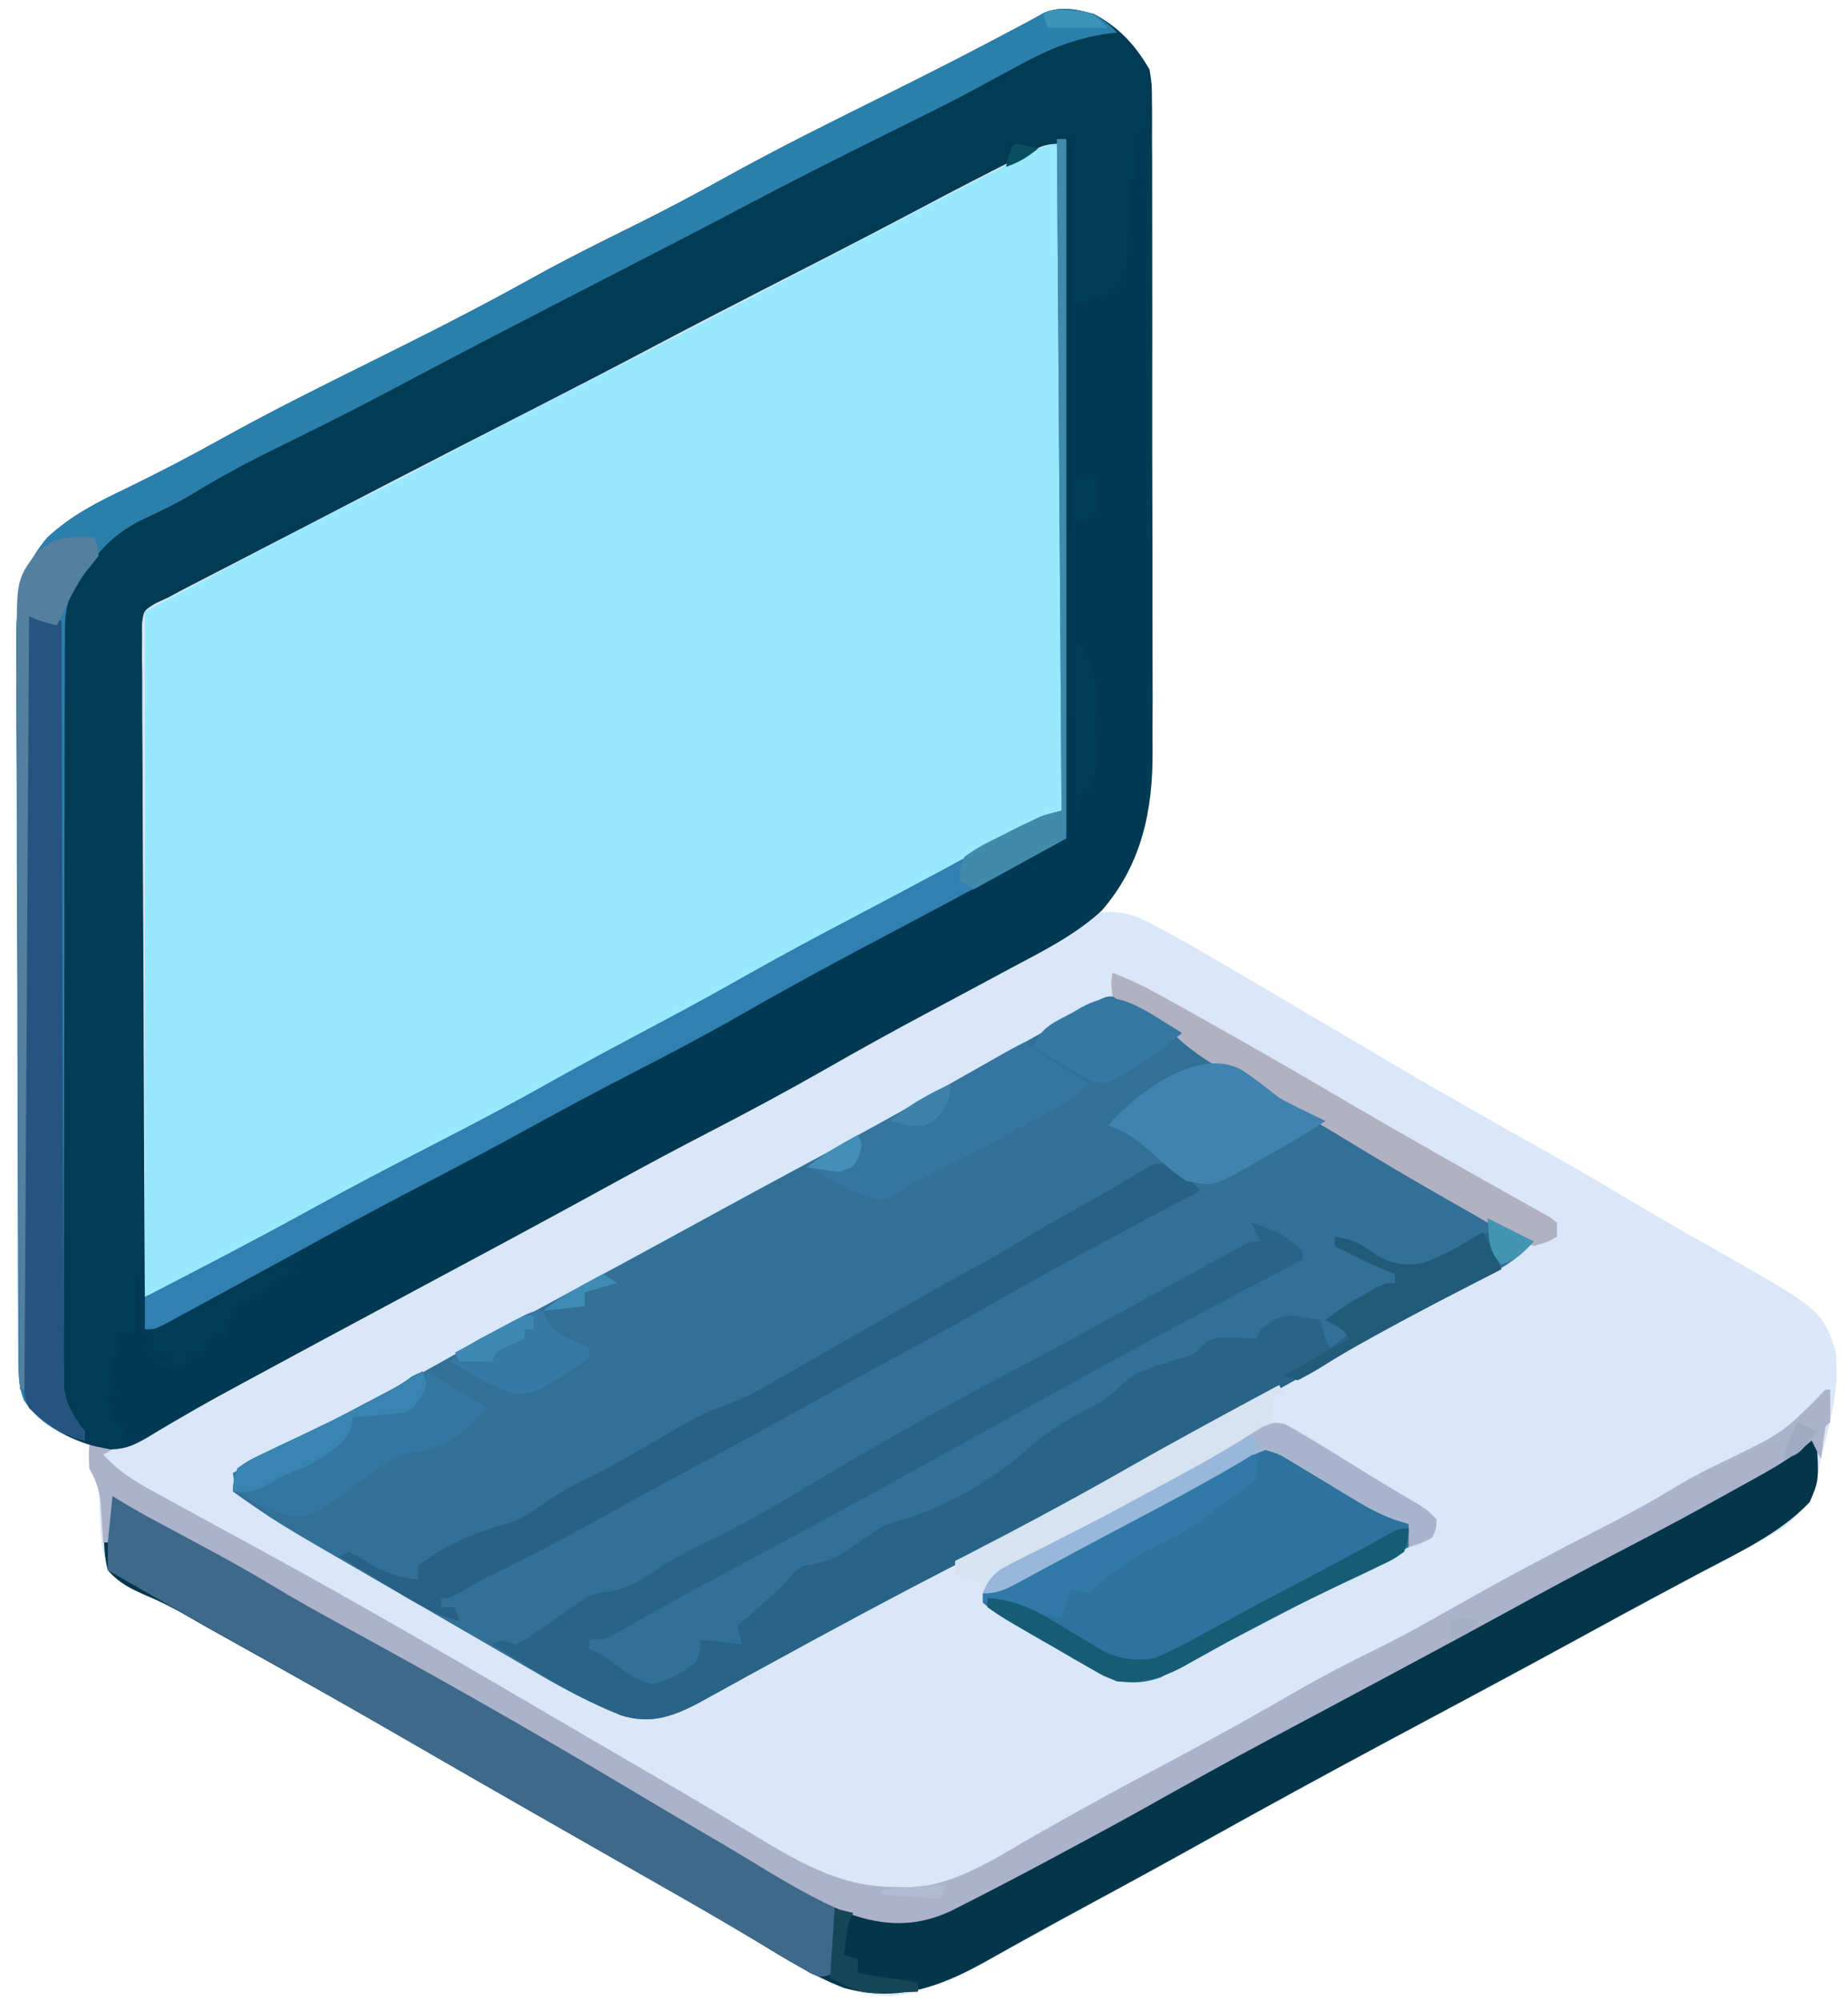 <svg width="85" height="92" viewBox="0 0 85 92" fill="none" xmlns="http://www.w3.org/2000/svg">
<path d="M50.319 0.643C51.48 1.27 52.212 2.058 52.874 3.199C52.982 3.884 52.982 3.884 52.984 4.636C52.985 4.775 52.987 4.914 52.989 5.057C52.992 5.521 52.99 5.984 52.988 6.448C52.989 6.781 52.991 7.114 52.993 7.448C52.998 8.352 52.998 9.257 52.996 10.161C52.995 10.918 52.996 11.674 52.998 12.431C53.002 14.218 53.001 16.005 52.997 17.792C52.993 19.63 52.997 21.469 53.004 23.307C53.01 24.889 53.011 26.471 53.009 28.053C53.008 28.996 53.009 29.939 53.013 30.882C53.017 31.771 53.016 32.659 53.011 33.548C53.01 33.872 53.01 34.196 53.013 34.52C53.035 37.373 52.45 39.776 50.532 41.958C50.718 41.947 50.904 41.935 51.096 41.924C51.887 41.962 52.315 42.139 53.012 42.507C53.234 42.624 53.457 42.741 53.686 42.862C54.752 43.449 55.806 44.053 56.854 44.673C57.077 44.804 57.3 44.935 57.53 45.07C58.179 45.452 58.828 45.834 59.476 46.217C59.795 46.405 60.113 46.592 60.432 46.779C60.858 47.03 61.284 47.281 61.71 47.531C65.907 50.01 65.907 50.01 70.151 52.406C71.766 53.294 73.352 54.225 74.935 55.168C76.129 55.878 77.33 56.572 78.539 57.255C83.752 60.2 83.752 60.2 84.393 61.976C84.698 63.689 84.15 65.43 83.754 67.087C83.721 67.26 83.688 67.433 83.654 67.611C83.42 68.784 82.874 69.634 81.906 70.323C81.486 70.572 81.059 70.802 80.626 71.027C80.378 71.16 80.378 71.16 80.126 71.296C79.76 71.492 79.394 71.688 79.027 71.882C78.397 72.216 77.769 72.554 77.141 72.894C75.966 73.529 74.789 74.162 73.612 74.793C72.449 75.418 71.287 76.044 70.124 76.671C68.735 77.419 67.346 78.167 65.957 78.914C60.393 81.898 60.393 81.898 54.858 84.936C54.711 85.018 54.564 85.1 54.412 85.184C54.09 85.364 53.768 85.543 53.446 85.722C41.801 92.209 41.801 92.209 38.822 91.406C37.358 90.832 36.036 90.02 34.702 89.199C33.451 88.433 32.174 87.712 30.899 86.986C30.641 86.838 30.382 86.691 30.123 86.543C29.595 86.242 29.066 85.941 28.537 85.64C27.394 84.989 26.251 84.337 25.109 83.684C24.86 83.543 24.612 83.401 24.364 83.259C22.564 82.231 20.768 81.196 18.974 80.158C16.497 78.725 14.004 77.324 11.505 75.931C10.976 75.636 10.448 75.341 9.92 75.046C9.772 74.963 9.623 74.879 9.469 74.794C9.192 74.637 8.915 74.479 8.64 74.319C8.021 73.961 7.417 73.649 6.754 73.376C6.006 73.044 5.515 72.801 4.958 72.198C4.59 71.088 4.594 69.926 4.566 68.768C4.525 68.275 4.358 67.936 4.106 67.513C4.08 66.821 4.08 66.821 4.106 66.235C3.957 66.218 3.808 66.2 3.654 66.182C2.629 65.915 1.964 65.421 1.306 64.597C0.846 63.776 0.804 63.283 0.801 62.347C0.799 62.196 0.798 62.045 0.796 61.889C0.792 61.386 0.793 60.883 0.795 60.38C0.793 60.018 0.791 59.656 0.788 59.295C0.783 58.313 0.782 57.332 0.783 56.351C0.784 55.531 0.782 54.71 0.78 53.89C0.775 51.954 0.775 50.018 0.777 48.082C0.78 46.087 0.775 44.093 0.766 42.099C0.758 40.384 0.756 38.67 0.757 36.955C0.758 35.932 0.757 34.909 0.751 33.886C0.745 32.923 0.746 31.961 0.752 30.998C0.753 30.646 0.752 30.294 0.748 29.942C0.729 27.937 0.811 26.3 2.19 24.708C3.267 23.703 4.515 23.072 5.837 22.445C7.325 21.721 8.784 20.962 10.229 20.156C12.483 18.905 14.788 17.761 17.097 16.616C19.573 15.387 22.034 14.148 24.449 12.802C26.025 11.927 27.634 11.128 29.25 10.33C30.631 9.645 31.988 8.926 33.335 8.177C35.757 6.833 38.237 5.608 40.717 4.376C42.776 3.353 44.823 2.313 46.852 1.229C47.082 1.106 47.313 0.983 47.55 0.856C47.705 0.769 47.86 0.681 48.02 0.59C48.786 0.27 49.538 0.424 50.319 0.643Z" fill="#DAE7F8"/>
<path d="M48.828 6.606C48.828 16.726 48.828 26.846 48.828 37.273C46.202 38.705 46.202 38.705 45.164 39.238C44.936 39.355 44.708 39.472 44.474 39.593C44.237 39.715 44.001 39.836 43.757 39.961C41.366 41.195 38.998 42.468 36.639 43.765C35.594 44.338 34.544 44.905 33.495 45.472C31.869 46.351 30.246 47.234 28.624 48.12C24.969 50.115 21.307 52.094 17.611 54.011C16.206 54.741 14.812 55.492 13.424 56.253C11.902 57.087 10.378 57.915 8.845 58.728C8.674 58.82 8.502 58.912 8.326 59.006C7.138 59.634 7.138 59.634 6.662 59.634C6.662 49.233 6.662 38.832 6.662 28.115C14.488 23.972 14.488 23.972 17.225 22.62C18.172 22.151 19.106 21.659 20.04 21.164C21.99 20.133 23.952 19.124 25.917 18.121C26.87 17.635 27.822 17.147 28.775 16.66C28.962 16.564 29.15 16.468 29.343 16.369C32.803 14.597 36.25 12.8 39.696 11C41.447 10.086 43.2 9.177 44.955 8.27C45.093 8.199 45.231 8.128 45.373 8.054C48.172 6.606 48.172 6.606 48.828 6.606Z" fill="#98E9FE"/>
<path d="M50.319 0.643C51.48 1.27 52.212 2.058 52.874 3.199C52.982 3.884 52.982 3.884 52.984 4.636C52.986 4.775 52.987 4.914 52.989 5.057C52.992 5.521 52.99 5.984 52.988 6.447C52.99 6.781 52.991 7.114 52.994 7.448C52.998 8.352 52.998 9.256 52.996 10.161C52.995 10.918 52.996 11.674 52.998 12.431C53.002 14.218 53.001 16.005 52.997 17.792C52.994 19.63 52.997 21.469 53.004 23.307C53.01 24.889 53.011 26.471 53.009 28.053C53.008 28.996 53.009 29.939 53.013 30.882C53.017 31.771 53.016 32.659 53.011 33.548C53.01 33.872 53.01 34.196 53.013 34.52C53.034 37.26 52.514 39.758 50.665 41.878C49.428 42.997 47.949 43.733 46.486 44.513C46.023 44.762 45.559 45.011 45.096 45.26C44.334 45.669 43.571 46.078 42.806 46.484C41.192 47.342 39.594 48.224 38.007 49.132C36.208 50.159 34.387 51.135 32.547 52.085C31.163 52.801 29.79 53.534 28.424 54.283C26.737 55.208 25.047 56.127 23.353 57.038C23.123 57.162 22.892 57.286 22.655 57.413C21.062 58.27 19.468 59.124 17.874 59.977C15.865 61.053 13.857 62.13 11.853 63.214C11.54 63.382 11.54 63.382 11.222 63.554C10.243 64.082 9.272 64.62 8.313 65.185C8.139 65.286 7.965 65.387 7.786 65.492C7.465 65.679 7.147 65.869 6.831 66.064C6.083 66.499 5.703 66.664 4.815 66.64C3.334 66.24 1.961 65.664 1.125 64.319C0.813 63.696 0.882 63.145 0.878 62.449C0.877 62.299 0.876 62.149 0.875 61.994C0.871 61.488 0.869 60.983 0.868 60.477C0.866 60.115 0.863 59.753 0.861 59.392C0.855 58.201 0.85 57.011 0.846 55.82C0.846 55.618 0.845 55.415 0.844 55.206C0.838 53.296 0.832 51.385 0.828 49.474C0.824 47.031 0.815 44.587 0.8 42.144C0.79 40.426 0.785 38.708 0.783 36.99C0.782 35.964 0.779 34.938 0.77 33.912C0.763 32.946 0.761 31.98 0.764 31.013C0.764 30.66 0.761 30.306 0.757 29.953C0.732 27.944 0.806 26.303 2.19 24.708C3.267 23.703 4.515 23.072 5.837 22.445C7.325 21.721 8.784 20.962 10.229 20.156C12.483 18.905 14.788 17.761 17.097 16.616C19.573 15.387 22.034 14.148 24.449 12.802C26.025 11.927 27.635 11.128 29.25 10.33C30.632 9.645 31.988 8.926 33.335 8.177C35.757 6.833 38.237 5.608 40.717 4.376C42.776 3.353 44.824 2.313 46.852 1.229C47.082 1.106 47.313 0.983 47.55 0.856C47.705 0.768 47.86 0.681 48.02 0.59C48.786 0.27 49.538 0.424 50.319 0.643ZM47.337 6.997C47.084 7.125 47.084 7.125 46.825 7.255C46.552 7.395 46.552 7.395 46.273 7.538C46.08 7.635 45.888 7.733 45.689 7.833C44.34 8.52 42.998 9.222 41.661 9.932C39.438 11.108 37.196 12.248 34.956 13.394C33.295 14.245 31.637 15.102 29.986 15.974C28.15 16.943 26.305 17.895 24.456 18.84C23.553 19.301 22.65 19.764 21.747 20.227C21.568 20.319 21.388 20.411 21.203 20.505C18.871 21.701 16.543 22.905 14.217 24.112C13.566 24.449 12.915 24.785 12.265 25.121C11.731 25.396 11.198 25.672 10.665 25.948C10.293 26.14 9.922 26.331 9.55 26.523C9.214 26.697 9.214 26.697 8.871 26.874C8.675 26.975 8.479 27.077 8.277 27.181C8.096 27.278 7.914 27.376 7.727 27.477C7.45 27.604 7.45 27.604 7.168 27.735C6.608 28.071 6.608 28.071 6.531 28.686C6.532 28.918 6.533 29.15 6.534 29.389C6.532 29.655 6.531 29.921 6.529 30.195C6.533 30.491 6.537 30.786 6.541 31.081C6.541 31.392 6.541 31.703 6.541 32.013C6.54 32.857 6.547 33.701 6.554 34.545C6.561 35.426 6.561 36.308 6.562 37.19C6.566 38.859 6.575 40.529 6.585 42.199C6.597 44.1 6.603 46.001 6.608 47.902C6.62 51.812 6.638 55.723 6.662 59.634C7.624 59.324 8.496 58.945 9.383 58.464C9.587 58.355 9.587 58.355 9.796 58.243C10.238 58.007 10.679 57.769 11.121 57.531C11.584 57.282 12.047 57.034 12.511 56.787C12.82 56.621 13.13 56.455 13.439 56.289C14.733 55.597 16.034 54.918 17.337 54.243C19.081 53.337 20.811 52.408 22.535 51.463C24.032 50.642 25.535 49.832 27.04 49.026C28.966 47.992 30.881 46.938 32.79 45.871C34.757 44.772 36.738 43.708 38.74 42.672C41.745 41.116 44.717 39.496 47.639 37.789C48.189 37.486 48.189 37.486 48.828 37.273C48.828 27.153 48.828 17.033 48.828 6.606C48.159 6.606 47.92 6.702 47.337 6.997Z" fill="#013B54"/>
<path d="M51.584 45.858C51.799 45.976 52.014 46.095 52.236 46.217C52.408 46.312 52.58 46.406 52.757 46.504C54.209 47.333 54.209 47.333 54.762 47.906C55.219 48.348 55.637 48.625 56.192 48.931C56.384 49.038 56.576 49.144 56.774 49.254C56.98 49.368 57.187 49.481 57.4 49.598C57.846 49.846 58.291 50.094 58.736 50.342C58.965 50.47 59.194 50.598 59.43 50.729C60.509 51.337 61.577 51.965 62.644 52.593C65.258 54.126 67.901 55.606 70.55 57.078C69.953 57.725 69.385 58.145 68.606 58.553C68.389 58.668 68.172 58.784 67.947 58.903C67.713 59.025 67.478 59.148 67.236 59.274C66.733 59.541 66.231 59.808 65.728 60.075C65.599 60.144 65.47 60.212 65.337 60.283C63.959 61.016 62.596 61.774 61.233 62.535C59.308 63.609 57.377 64.672 55.439 65.723C54.289 66.348 53.15 66.989 52.015 67.64C49.528 69.066 46.997 70.387 44.445 71.692C41.24 73.331 38.074 75.038 34.918 76.769C34.595 76.946 34.595 76.946 34.266 77.126C33.862 77.348 33.459 77.57 33.056 77.793C32.877 77.891 32.698 77.99 32.513 78.091C32.358 78.177 32.202 78.263 32.042 78.352C30.862 78.952 29.87 79.287 28.552 78.861C27.227 78.332 26.006 77.699 24.777 76.977C24.584 76.864 24.39 76.752 24.19 76.636C23.791 76.405 23.393 76.173 22.995 75.941C22.468 75.633 21.94 75.327 21.412 75.023C20.584 74.545 19.757 74.066 18.931 73.585C18.313 73.227 17.695 72.87 17.076 72.513C12.696 69.981 12.696 69.981 10.709 68.578C10.74 68.089 10.74 68.089 10.921 67.513C11.439 67.149 11.439 67.149 12.127 66.824C12.378 66.703 12.629 66.582 12.887 66.457C13.02 66.395 13.153 66.332 13.291 66.268C13.846 66.009 14.396 65.742 14.947 65.474C15.22 65.341 15.494 65.209 15.767 65.077C16.746 64.605 17.701 64.105 18.641 63.56C19.996 62.779 21.365 62.027 22.741 61.284C23.067 61.108 23.067 61.108 23.399 60.928C23.844 60.688 24.289 60.447 24.735 60.207C25.819 59.622 26.902 59.036 27.985 58.449C28.197 58.334 28.409 58.219 28.628 58.101C30.22 57.238 31.811 56.371 33.4 55.502C34.713 54.785 36.029 54.076 37.346 53.369C39.211 52.369 41.071 51.366 42.902 50.306C44.077 49.627 45.263 48.969 46.446 48.307C46.672 48.18 46.899 48.053 47.132 47.923C47.566 47.68 48 47.438 48.435 47.196C48.828 46.976 49.219 46.753 49.608 46.526C49.863 46.379 49.863 46.379 50.123 46.229C50.344 46.099 50.344 46.099 50.569 45.967C50.958 45.791 50.958 45.791 51.584 45.858Z" fill="#337097"/>
<path d="M52.449 6.18C52.519 6.18 52.589 6.18 52.662 6.18C52.682 10.309 52.697 14.437 52.706 18.565C52.71 20.482 52.716 22.399 52.726 24.316C52.735 25.987 52.74 27.659 52.742 29.33C52.743 30.215 52.746 31.099 52.752 31.983C52.758 32.817 52.759 33.651 52.758 34.485C52.758 34.789 52.76 35.094 52.763 35.399C52.789 37.937 52.345 39.898 50.673 41.856C49.447 42.998 47.956 43.73 46.486 44.513C46.023 44.762 45.56 45.011 45.097 45.26C44.334 45.669 43.571 46.078 42.807 46.484C41.193 47.342 39.594 48.224 38.008 49.132C36.208 50.159 34.388 51.135 32.547 52.085C31.163 52.801 29.79 53.534 28.424 54.283C26.737 55.208 25.047 56.127 23.353 57.038C23.123 57.162 22.893 57.286 22.655 57.413C20.687 58.472 18.717 59.526 16.747 60.581C15.091 61.467 13.438 62.359 11.787 63.254C11.576 63.368 11.365 63.482 11.149 63.599C10.273 64.073 9.397 64.549 8.528 65.035C8.399 65.107 8.269 65.178 8.136 65.253C7.814 65.432 7.492 65.612 7.171 65.794C6.662 66.022 6.662 66.022 5.81 66.022C5.81 65.812 5.81 65.601 5.81 65.383C5.67 65.383 5.529 65.383 5.384 65.383C5.244 65.032 5.103 64.681 4.958 64.319C5.099 64.248 5.24 64.178 5.384 64.106C5.341 63.912 5.297 63.719 5.251 63.52C5.166 62.779 5.253 62.6 5.597 61.976C5.492 61.66 5.492 61.66 5.384 61.337C5.666 61.337 5.947 61.337 6.236 61.337C6.236 60.494 6.236 59.651 6.236 58.782C6.307 58.782 6.377 58.782 6.449 58.782C6.449 59.625 6.449 60.468 6.449 61.337C6.59 61.407 6.73 61.478 6.875 61.55C6.805 61.761 6.735 61.972 6.662 62.189C7.084 62.189 7.506 62.189 7.94 62.189C7.87 62.33 7.799 62.47 7.727 62.615C7.446 62.615 7.165 62.615 6.875 62.615C7.367 62.756 7.859 62.896 8.366 63.041C8.577 62.619 8.577 62.619 8.792 62.189C9.003 62.189 9.213 62.189 9.431 62.189C9.642 61.767 9.642 61.767 9.857 61.337C10.067 61.407 10.278 61.478 10.495 61.55C10.5 61.357 10.504 61.164 10.509 60.965C10.708 60.273 10.708 60.273 11.414 59.806C11.675 59.678 11.937 59.549 12.199 59.421C12.487 59.213 12.772 59.001 13.051 58.782C13.262 58.641 13.473 58.501 13.69 58.356C13.479 58.145 13.479 58.145 13.264 57.93C13.405 57.93 13.545 57.93 13.69 57.93C13.73 57.806 13.771 57.682 13.813 57.554C14.245 56.874 14.857 56.621 15.56 56.278C15.705 56.205 15.85 56.131 15.999 56.055C16.31 55.899 16.621 55.743 16.932 55.588C17.744 55.185 18.552 54.774 19.36 54.364C19.518 54.285 19.676 54.205 19.839 54.123C20.963 53.554 22.072 52.963 23.167 52.34C24.617 51.517 26.09 50.746 27.572 49.984C29.279 49.104 30.964 48.197 32.63 47.242C34.972 45.9 37.354 44.639 39.742 43.382C40.05 43.22 40.357 43.057 40.665 42.895C40.816 42.816 40.967 42.737 41.122 42.655C42.752 41.795 44.372 40.917 45.989 40.035C46.178 39.932 46.367 39.829 46.562 39.723C46.724 39.634 46.885 39.546 47.051 39.455C47.638 39.143 48.234 38.848 48.828 38.55C48.899 27.939 48.969 17.327 49.041 6.393C49.112 6.393 49.182 6.393 49.254 6.393C49.325 16.724 49.395 27.055 49.467 37.699C49.538 37.347 49.608 36.996 49.68 36.634C49.821 36.563 49.961 36.493 50.106 36.421C50.795 34.546 50.737 32.138 50.106 30.245C50.036 30.034 49.966 29.823 49.893 29.606C49.753 29.606 49.612 29.606 49.467 29.606C49.467 27.779 49.467 25.952 49.467 24.069C49.678 23.999 49.889 23.928 50.106 23.856C50.247 23.786 50.387 23.716 50.532 23.643C50.532 23.011 50.532 22.378 50.532 21.727C50.005 21.832 50.005 21.832 49.467 21.939C49.467 19.339 49.467 16.739 49.467 14.06C49.889 13.919 50.311 13.779 50.745 13.634C51.422 13.363 51.422 13.363 51.81 12.782C51.842 12.443 51.863 12.103 51.877 11.762C51.886 11.562 51.895 11.361 51.904 11.155C51.913 10.945 51.921 10.736 51.93 10.519C51.944 10.202 51.943 10.202 51.958 9.879C51.98 9.356 52.002 8.833 52.023 8.31C52.093 8.31 52.163 8.31 52.236 8.31C52.306 7.607 52.376 6.904 52.449 6.18Z" fill="#013953"/>
<path d="M83.541 66.022C83.672 68.064 83.672 68.064 83.235 69.07C81.847 70.526 79.936 71.401 78.177 72.331C77.681 72.596 77.185 72.861 76.689 73.126C76.443 73.257 76.197 73.388 75.944 73.523C74.932 74.064 73.926 74.615 72.92 75.166C71.159 76.129 69.392 77.081 67.622 78.028C67.368 78.164 67.114 78.3 66.859 78.436C66.351 78.709 65.843 78.98 65.334 79.252C65.088 79.384 64.841 79.516 64.588 79.652C64.353 79.778 64.117 79.903 63.875 80.033C61.045 81.548 58.229 83.084 55.426 84.647C53.632 85.647 51.83 86.631 50.021 87.605C49.005 88.153 47.992 88.704 46.984 89.267C46.792 89.374 46.6 89.481 46.403 89.591C46.046 89.79 45.69 89.99 45.334 90.191C43.212 91.374 41.277 92.072 38.824 91.405C37.359 90.835 36.037 90.021 34.702 89.198C33.451 88.433 32.175 87.711 30.9 86.986C30.641 86.838 30.383 86.691 30.124 86.543C29.595 86.242 29.066 85.941 28.537 85.64C27.394 84.989 26.252 84.337 25.109 83.684C24.861 83.543 24.613 83.401 24.364 83.259C22.564 82.231 20.768 81.196 18.974 80.158C16.497 78.725 14.004 77.324 11.505 75.931C10.977 75.636 10.448 75.341 9.921 75.046C9.772 74.963 9.623 74.879 9.47 74.794C9.192 74.638 8.916 74.48 8.642 74.32C8.017 73.958 7.407 73.645 6.74 73.369C5.995 73.037 5.501 72.809 4.959 72.198C4.657 71.012 4.813 69.778 4.959 68.578C6.291 69.233 7.597 69.928 8.898 70.641C9.209 70.811 9.209 70.811 9.526 70.984C11.277 71.943 13.018 72.918 14.755 73.902C15.325 74.225 15.895 74.547 16.466 74.87C16.88 75.104 17.294 75.339 17.709 75.573C18.804 76.193 19.901 76.809 21 77.421C23.596 78.865 26.162 80.345 28.702 81.885C30.236 82.811 31.781 83.721 33.327 84.627C33.729 84.863 34.131 85.099 34.532 85.336C35.131 85.689 35.73 86.038 36.331 86.387C36.599 86.546 36.599 86.546 36.873 86.707C38.757 87.795 40.602 88.586 42.783 88.028C45.123 87.219 47.267 85.908 49.424 84.713C50.526 84.106 51.634 83.51 52.742 82.913C54.185 82.133 55.623 81.345 57.054 80.544C58.892 79.515 60.752 78.527 62.612 77.538C64.544 76.511 66.471 75.475 68.389 74.424C69.442 73.847 70.496 73.275 71.554 72.708C71.799 72.577 72.043 72.445 72.296 72.31C72.766 72.058 73.236 71.807 73.707 71.556C74.82 70.959 75.92 70.348 77.008 69.708C77.907 69.179 78.807 68.694 79.748 68.245C80.629 67.812 82.644 66.022 83.541 66.022Z" fill="#03364B"/>
<path d="M57.56 56.226C58.515 56.493 59.177 56.821 59.903 57.504C59.903 57.645 59.903 57.785 59.903 57.93C59.779 57.994 59.655 58.058 59.527 58.124C56.436 59.724 53.368 61.361 50.319 63.041C50.086 63.169 49.853 63.298 49.612 63.43C47.398 64.65 45.184 65.871 42.973 67.097C40.034 68.725 37.087 70.337 34.122 71.916C32.978 72.525 31.838 73.139 30.707 73.771C30.41 73.936 30.41 73.936 30.107 74.105C29.741 74.31 29.376 74.515 29.012 74.722C28.853 74.811 28.694 74.901 28.53 74.993C28.324 75.109 28.324 75.109 28.114 75.228C27.745 75.393 27.745 75.393 27.107 75.393C27.107 75.533 27.107 75.674 27.107 75.819C27.216 75.867 27.326 75.915 27.439 75.965C27.903 76.215 28.275 76.483 28.691 76.804C29.152 77.134 29.421 77.303 29.981 77.429C30.798 77.246 31.317 76.947 32.005 76.457C32.227 75.899 32.227 75.899 32.218 75.393C32.85 75.463 33.483 75.533 34.134 75.606C34.064 75.325 33.994 75.043 33.921 74.754C34.037 74.653 34.152 74.553 34.272 74.45C34.5 74.251 34.5 74.251 34.733 74.049C34.884 73.918 35.035 73.787 35.19 73.652C35.676 73.218 36.134 72.785 36.543 72.278C36.903 71.985 36.903 71.985 37.462 71.919C38.51 71.705 39.239 71.111 40.097 70.495C40.684 70.103 40.935 70.007 41.588 69.856C43.96 69.078 45.753 67.965 47.61 66.324C48.376 65.695 49.23 65.181 50.117 64.741C50.687 64.454 51.134 64.146 51.57 63.68C52.178 63.108 52.77 62.925 53.559 62.683C53.729 62.63 53.898 62.577 54.073 62.522C54.233 62.474 54.394 62.426 54.56 62.376C55.02 62.219 55.02 62.219 55.313 61.851C55.785 61.421 56.123 61.486 56.748 61.51C57.036 61.519 57.036 61.519 57.33 61.528C57.549 61.539 57.549 61.539 57.773 61.55C57.843 61.41 57.913 61.269 57.986 61.124C58.484 60.717 58.845 60.483 59.5 60.492C59.92 60.546 60.338 60.621 60.754 60.698C60.8 60.896 60.8 60.896 60.848 61.098C60.953 61.557 60.953 61.557 61.18 61.976C61.602 61.66 61.602 61.66 62.032 61.337C61.681 61.127 61.329 60.916 60.967 60.698C61.556 60.24 62.152 59.85 62.804 59.487C62.969 59.394 63.135 59.301 63.305 59.205C63.736 58.995 63.736 58.995 64.162 58.995C64.162 58.854 64.162 58.714 64.162 58.569C64.021 58.516 63.881 58.463 63.736 58.409C62.934 58.075 62.166 57.686 61.393 57.291C61.393 57.151 61.393 57.01 61.393 56.865C62.223 56.98 62.657 57.207 63.31 57.717C64.025 58.103 64.593 58.219 65.401 58.077C66.464 57.74 67.442 57.178 68.421 56.652C68.65 57.217 68.867 57.777 69.06 58.356C68.911 58.432 68.763 58.508 68.61 58.586C65.773 60.037 62.958 61.511 60.191 63.093C58.633 63.983 57.061 64.847 55.482 65.701C54.317 66.334 53.163 66.981 52.013 67.641C49.527 69.067 46.996 70.388 44.445 71.692C41.24 73.331 38.074 75.038 34.918 76.769C34.703 76.887 34.488 77.005 34.266 77.126C33.862 77.348 33.459 77.57 33.056 77.793C32.787 77.941 32.787 77.941 32.513 78.091C32.357 78.177 32.202 78.263 32.042 78.352C30.863 78.951 29.875 79.283 28.558 78.866C27.16 78.315 25.906 77.62 24.631 76.83C24.437 76.712 24.244 76.594 24.044 76.472C23.573 76.185 23.103 75.896 22.634 75.606C23.06 75.393 23.06 75.393 23.699 75.606C24.085 75.442 24.085 75.442 24.471 75.167C24.621 75.068 24.77 74.97 24.924 74.87C25.248 74.647 25.569 74.421 25.888 74.192C27.178 73.281 27.178 73.281 28.038 73.17C29.046 73.013 29.641 72.546 30.48 71.984C31.179 71.543 31.898 71.182 32.643 70.827C34.286 70.036 35.846 69.114 37.408 68.179C40.346 66.421 43.316 64.746 46.346 63.153C47.574 62.506 48.795 61.844 50.013 61.178C50.303 61.019 50.303 61.019 50.598 60.858C51.449 60.393 52.3 59.928 53.15 59.462C53.856 59.075 54.563 58.689 55.271 58.303C55.492 58.181 55.715 58.058 55.943 57.933C56.251 57.765 56.251 57.765 56.565 57.594C56.747 57.494 56.929 57.394 57.117 57.292C57.56 57.078 57.56 57.078 57.986 57.078C57.775 56.656 57.775 56.656 57.56 56.226Z" fill="#296488"/>
<path d="M50.319 0.643C50.971 1.083 50.971 1.083 51.384 1.495C51.242 1.512 51.101 1.529 50.955 1.546C49.331 1.784 48.084 2.326 46.658 3.119C46.226 3.352 45.794 3.585 45.361 3.818C45.152 3.931 44.944 4.045 44.729 4.161C43.96 4.575 43.182 4.969 42.399 5.355C42.266 5.421 42.133 5.487 41.996 5.555C41.576 5.764 41.156 5.972 40.736 6.18C38.525 7.276 36.323 8.382 34.144 9.537C32.435 10.442 30.715 11.326 28.996 12.21C26.847 13.315 24.698 14.422 22.554 15.537C22.23 15.706 22.23 15.706 21.898 15.878C20.946 16.374 19.994 16.872 19.046 17.375C18.72 17.548 18.394 17.721 18.069 17.893C17.912 17.977 17.755 18.06 17.593 18.145C15.893 19.041 14.17 19.892 12.445 20.738C11.205 21.351 10.01 22.001 8.831 22.725C8.048 23.195 7.223 23.574 6.398 23.964C5.386 24.511 4.685 25.123 4.066 26.092C3.962 26.253 3.858 26.413 3.751 26.578C3.658 26.734 3.564 26.89 3.467 27.051C3.393 27.17 3.318 27.29 3.24 27.413C2.967 28.086 2.987 28.661 2.985 29.387C2.984 29.536 2.983 29.686 2.982 29.84C2.979 30.34 2.979 30.841 2.98 31.341C2.978 31.7 2.977 32.059 2.975 32.418C2.972 33.393 2.971 34.368 2.97 35.343C2.97 36.157 2.968 36.971 2.967 37.785C2.963 39.706 2.962 41.626 2.963 43.546C2.963 45.527 2.958 47.508 2.952 49.489C2.946 51.19 2.944 52.891 2.944 54.592C2.944 55.607 2.943 56.623 2.938 57.639C2.934 58.595 2.934 59.55 2.937 60.505C2.938 60.856 2.937 61.206 2.934 61.557C2.931 62.036 2.933 62.514 2.936 62.993C2.936 63.261 2.936 63.529 2.936 63.805C3.061 64.662 3.385 65.119 3.893 65.809C3.893 65.95 3.893 66.091 3.893 66.235C2.707 65.924 1.79 65.42 1.092 64.377C0.842 63.705 0.855 63.115 0.852 62.398C0.851 62.248 0.85 62.097 0.848 61.942C0.845 61.437 0.844 60.933 0.843 60.428C0.841 60.066 0.839 59.705 0.837 59.343C0.831 58.36 0.829 57.377 0.827 56.394C0.825 55.779 0.824 55.165 0.822 54.55C0.816 52.626 0.812 50.702 0.81 48.778C0.808 46.559 0.801 44.34 0.788 42.122C0.779 40.405 0.775 38.689 0.774 36.972C0.774 35.948 0.771 34.923 0.764 33.899C0.757 32.935 0.756 31.97 0.76 31.006C0.76 30.653 0.758 30.3 0.754 29.947C0.731 27.94 0.808 26.302 2.19 24.708C3.267 23.703 4.515 23.072 5.837 22.445C7.325 21.721 8.784 20.962 10.229 20.156C12.483 18.905 14.788 17.761 17.097 16.616C19.573 15.387 22.034 14.148 24.449 12.802C26.025 11.927 27.634 11.128 29.25 10.33C30.632 9.645 31.988 8.926 33.335 8.177C35.757 6.833 38.236 5.608 40.717 4.376C42.776 3.353 44.823 2.313 46.852 1.229C47.082 1.106 47.313 0.983 47.55 0.856C47.704 0.768 47.858 0.68 48.017 0.588C48.769 0.28 49.55 0.448 50.319 0.643Z" fill="#2B7FAB"/>
<path d="M4.958 68.578C6.291 69.233 7.596 69.928 8.898 70.641C9.209 70.811 9.209 70.811 9.526 70.984C11.277 71.943 13.018 72.918 14.755 73.902C15.325 74.225 15.895 74.547 16.466 74.87C16.88 75.104 17.294 75.339 17.709 75.573C18.804 76.193 19.901 76.809 21 77.421C23.596 78.865 26.162 80.345 28.701 81.885C31.903 83.817 35.141 85.686 38.393 87.531C38.393 88.586 38.393 89.64 38.393 90.726C37.755 90.939 37.755 90.939 37.268 90.724C37.078 90.611 36.887 90.497 36.691 90.381C36.474 90.254 36.257 90.126 36.033 89.995C35.797 89.854 35.562 89.713 35.319 89.568C35.07 89.421 34.822 89.275 34.573 89.129C34.183 88.901 33.794 88.672 33.405 88.442C32.032 87.633 30.648 86.843 29.263 86.054C28.888 85.84 28.513 85.626 28.139 85.412C27.511 85.054 26.883 84.695 26.255 84.337C25.252 83.765 24.249 83.193 23.247 82.62C23.123 82.55 23 82.479 22.873 82.407C21.073 81.379 19.277 80.344 17.483 79.306C15.454 78.132 13.415 76.979 11.368 75.838C9.222 74.64 7.089 73.422 4.958 72.198C4.958 71.004 4.958 69.809 4.958 68.578Z" fill="#3D698B"/>
<path d="M60.471 67.561C60.808 67.759 60.808 67.759 61.153 67.961C61.386 68.099 61.619 68.236 61.859 68.378C62.323 68.652 62.788 68.925 63.252 69.198C63.458 69.319 63.663 69.44 63.874 69.565C64.178 69.741 64.486 69.912 64.8 70.069C64.8 70.42 64.8 70.772 64.8 71.133C62.458 72.372 60.111 73.6 57.76 74.82C57.519 74.945 57.279 75.07 57.031 75.198C56.571 75.437 56.11 75.675 55.648 75.912C55.233 76.126 54.821 76.345 54.411 76.57C54.23 76.668 54.048 76.766 53.86 76.866C53.627 76.995 53.627 76.995 53.389 77.126C52.445 77.462 51.662 77.423 50.739 77.046C50.53 76.925 50.32 76.804 50.104 76.68C49.872 76.548 49.641 76.416 49.402 76.281C49.046 76.072 49.046 76.072 48.682 75.859C48.442 75.722 48.202 75.585 47.954 75.444C45.835 74.227 45.835 74.227 45.208 73.689C45.208 73.549 45.208 73.408 45.208 73.263C45.443 73.157 45.678 73.051 45.921 72.941C47.898 72.034 49.815 71.057 51.703 69.976C51.908 69.859 52.112 69.742 52.323 69.622C52.732 69.389 53.141 69.155 53.55 68.921C54.501 68.379 55.454 67.84 56.415 67.314C56.58 67.219 56.745 67.125 56.916 67.027C57.069 66.944 57.223 66.861 57.382 66.775C57.514 66.701 57.647 66.628 57.784 66.552C58.736 66.315 59.679 67.094 60.471 67.561Z" fill="#2D739E"/>
<path d="M83.967 63.893C84.037 63.893 84.108 63.893 84.18 63.893C84.189 64.39 84.189 64.887 84.18 65.383C84.11 65.454 84.04 65.524 83.967 65.597C83.889 66.092 83.818 66.589 83.754 67.087C83.614 66.806 83.473 66.525 83.328 66.235C83.115 66.417 83.115 66.417 82.898 66.603C82.177 67.153 81.433 67.584 80.64 68.019C80.487 68.103 80.335 68.188 80.178 68.275C79.738 68.519 79.297 68.761 78.856 69.004C78.663 69.111 78.469 69.219 78.27 69.33C76.999 70.032 75.711 70.702 74.424 71.373C72.676 72.285 70.941 73.219 69.212 74.167C67.631 75.032 66.044 75.887 64.455 76.737C64.33 76.804 64.206 76.87 64.078 76.939C62.787 77.629 61.496 78.32 60.204 79.009C56.949 80.738 56.949 80.738 53.727 82.527C52.17 83.413 50.593 84.262 49.015 85.109C48.769 85.242 48.523 85.374 48.269 85.51C46.999 86.19 45.723 86.859 44.438 87.51C44.198 87.632 43.958 87.753 43.71 87.879C42.125 88.611 40.662 88.563 39.032 87.984C37.389 87.305 35.893 86.392 34.378 85.467C33.672 85.037 32.958 84.621 32.244 84.204C31.149 83.561 30.057 82.915 28.967 82.265C25.36 80.117 21.727 78.025 18.05 75.999C17.913 75.923 17.775 75.848 17.633 75.769C16.959 75.398 16.286 75.028 15.611 74.659C14.528 74.065 13.45 73.467 12.394 72.825C11.195 72.097 9.962 71.436 8.726 70.774C8.278 70.534 7.831 70.293 7.384 70.053C7.189 69.948 6.994 69.844 6.793 69.736C6.244 69.434 5.707 69.117 5.172 68.791C5.101 69.494 5.031 70.196 4.959 70.921C4.888 70.921 4.818 70.921 4.746 70.921C4.735 70.746 4.725 70.571 4.714 70.391C4.698 70.162 4.682 69.932 4.666 69.696C4.651 69.469 4.636 69.241 4.621 69.007C4.537 68.399 4.395 68.043 4.107 67.513C4.08 66.927 4.08 66.927 4.107 66.448C4.634 66.554 4.634 66.554 5.172 66.661C4.961 66.767 4.961 66.767 4.746 66.874C5.423 67.629 6.18 68.1 7.062 68.578C7.208 68.659 7.355 68.74 7.506 68.823C8.005 69.098 8.505 69.371 9.005 69.643C9.387 69.851 9.769 70.06 10.151 70.268C10.754 70.597 11.356 70.925 11.959 71.253C17.067 74.036 22.084 76.982 27.105 79.917C27.766 80.303 28.427 80.688 29.089 81.073C29.533 81.331 29.977 81.59 30.421 81.848C30.635 81.972 30.848 82.097 31.068 82.225C32.265 82.923 33.456 83.631 34.64 84.35C36.706 85.6 38.637 86.755 41.109 86.76C41.389 86.765 41.669 86.772 41.957 86.778C44.023 86.654 45.881 85.373 47.631 84.377C48.141 84.089 48.651 83.803 49.161 83.517C49.292 83.444 49.422 83.371 49.556 83.295C50.962 82.508 52.384 81.752 53.807 80.996C55.778 79.949 57.724 78.867 59.656 77.748C60.83 77.073 62.018 76.453 63.235 75.862C64.553 75.214 65.826 74.493 67.103 73.769C69.277 72.537 71.475 71.37 73.7 70.238C74.931 69.609 76.125 68.949 77.304 68.228C78.019 67.804 78.759 67.446 79.508 67.087C82.028 65.865 82.028 65.865 83.967 63.893Z" fill="#ACB2C9"/>
<path d="M53.899 53.551C54.394 53.904 54.792 54.302 55.217 54.736C55.049 54.824 54.881 54.913 54.708 55.004C51.688 56.602 48.678 58.21 45.71 59.904C44.038 60.856 42.349 61.775 40.656 62.687C39.408 63.36 38.166 64.04 36.929 64.731C35.139 65.732 33.334 66.702 31.527 67.672C30.074 68.452 28.628 69.242 27.186 70.042C25.765 70.83 24.331 71.582 22.87 72.295C22.292 72.577 21.733 72.867 21.183 73.203C20.718 73.476 20.718 73.476 20.292 73.476C20.292 73.617 20.292 73.757 20.292 73.902C20.502 73.902 20.713 73.902 20.93 73.902C21.001 74.113 21.071 74.324 21.143 74.541C19.847 74.201 18.787 73.506 17.656 72.811C17.459 72.691 17.261 72.571 17.058 72.447C16.573 72.152 16.09 71.856 15.606 71.559C15.817 71.454 15.817 71.454 16.032 71.347C16.448 71.551 16.448 71.551 16.938 71.852C17.706 72.3 18.326 72.555 19.227 72.624C19.227 72.413 19.227 72.203 19.227 71.985C20.501 71.022 21.876 70.425 23.409 70.026C24.136 69.78 24.699 69.367 25.318 68.921C25.805 68.594 26.284 68.338 26.812 68.085C28.179 67.414 29.484 66.644 30.795 65.87C31.607 65.398 32.389 64.948 33.278 64.639C34.395 64.25 35.389 63.645 36.41 63.054C36.623 62.933 36.835 62.811 37.054 62.686C37.714 62.309 38.373 61.929 39.032 61.55C39.831 61.093 40.629 60.636 41.428 60.179C41.614 60.072 41.801 59.966 41.993 59.856C43.106 59.219 44.226 58.597 45.355 57.989C46.037 57.612 46.7 57.206 47.366 56.802C48.425 56.173 49.501 55.575 50.577 54.977C51.056 54.71 51.524 54.436 51.991 54.148C53.156 53.435 53.156 53.435 53.899 53.551Z" fill="#286185"/>
<path d="M48.615 6.393C48.756 6.393 48.897 6.393 49.041 6.393C49.041 17.005 49.041 27.617 49.041 38.55C46.429 39.975 43.822 41.397 41.188 42.779C38.758 44.055 36.348 45.358 33.966 46.723C32.289 47.679 30.582 48.57 28.867 49.453C27.408 50.205 25.962 50.976 24.524 51.767C22.946 52.635 21.358 53.481 19.759 54.31C18.166 55.136 16.582 55.976 15.008 56.839C14.727 56.992 14.727 56.992 14.44 57.149C14.049 57.363 13.658 57.578 13.266 57.792C12.167 58.393 11.068 58.993 9.966 59.589C9.596 59.79 9.226 59.992 8.856 60.194C8.632 60.316 8.407 60.437 8.176 60.562C7.976 60.671 7.776 60.779 7.57 60.891C7.088 61.124 7.088 61.124 6.662 61.124C6.662 60.632 6.662 60.14 6.662 59.634C6.799 59.563 6.936 59.493 7.077 59.42C9.489 58.175 11.897 56.925 14.275 55.614C16.105 54.606 17.955 53.64 19.812 52.686C21.628 51.752 23.434 50.808 25.211 49.805C26.932 48.837 28.676 47.913 30.419 46.987C31.726 46.291 33.022 45.581 34.31 44.851C36.053 43.865 37.819 42.928 39.591 41.998C41.942 40.761 44.285 39.514 46.604 38.218C46.775 38.123 46.947 38.029 47.123 37.931C47.342 37.808 47.342 37.808 47.565 37.684C47.977 37.486 47.977 37.486 48.828 37.273C48.758 27.082 48.688 16.892 48.615 6.393Z" fill="#3080B1"/>
<path d="M1.125 27.902C1.195 28.043 1.265 28.183 1.338 28.328C1.832 28.415 2.33 28.487 2.829 28.541C2.829 28.726 2.829 28.91 2.83 29.1C2.837 33.584 2.85 38.069 2.868 42.553C2.876 44.721 2.883 46.89 2.886 49.059C2.889 50.949 2.895 52.839 2.904 54.729C2.909 55.73 2.912 56.73 2.912 57.731C2.912 58.673 2.916 59.615 2.923 60.558C2.924 60.903 2.925 61.249 2.924 61.594C2.922 62.067 2.926 62.539 2.931 63.012C2.932 63.276 2.933 63.54 2.933 63.812C3.061 64.664 3.389 65.123 3.893 65.809C3.893 65.95 3.893 66.091 3.893 66.235C2.784 65.945 2.162 65.512 1.338 64.745C1.027 64.123 1.099 63.579 1.099 62.885C1.099 62.736 1.099 62.587 1.099 62.433C1.098 61.931 1.1 61.429 1.101 60.928C1.101 60.569 1.101 60.21 1.101 59.851C1.101 58.875 1.102 57.898 1.103 56.922C1.105 55.903 1.105 54.883 1.105 53.863C1.106 51.932 1.107 50.001 1.11 48.069C1.112 45.87 1.113 43.672 1.114 41.473C1.116 36.95 1.12 32.426 1.125 27.902Z" fill="#265480"/>
<path d="M58.837 63.68C58.943 63.891 58.943 63.891 59.05 64.106C58.91 64.106 58.769 64.106 58.624 64.106C58.554 64.528 58.484 64.949 58.411 65.384C58.565 65.405 58.719 65.427 58.877 65.449C59.547 65.614 59.969 65.866 60.541 66.249C61.442 66.841 62.349 67.418 63.27 67.979C65.824 69.537 65.824 69.537 66.052 70.122C66.06 70.245 66.069 70.368 66.078 70.495C65.279 71.133 65.279 71.133 64.8 71.133C64.8 70.782 64.8 70.431 64.8 70.069C64.613 70.012 64.425 69.955 64.232 69.896C63.557 69.655 63.007 69.374 62.395 69.003C62.191 68.881 61.987 68.758 61.776 68.632C61.566 68.504 61.356 68.376 61.14 68.245C60.72 67.992 60.3 67.738 59.88 67.486C59.695 67.374 59.51 67.261 59.32 67.146C58.827 66.848 58.827 66.848 58.199 66.661C57.583 66.912 57.583 66.912 56.903 67.296C56.775 67.365 56.647 67.434 56.514 67.505C56.094 67.732 55.676 67.962 55.257 68.192C54.968 68.349 54.679 68.505 54.39 68.661C53.665 69.054 52.941 69.449 52.218 69.845C51.609 70.179 50.999 70.51 50.39 70.842C49.785 71.171 49.182 71.501 48.579 71.832C45.972 73.263 45.972 73.263 45.208 73.263C45.208 73.123 45.208 72.982 45.208 72.837C44.782 72.624 44.392 72.519 43.93 72.411C43.93 72.2 43.93 71.99 43.93 71.772C44.053 71.71 44.176 71.647 44.302 71.582C46.851 70.271 49.373 68.925 51.863 67.504C54.167 66.191 56.501 64.934 58.837 63.68Z" fill="#D6E4F1"/>
<path d="M47.125 47.921C47.251 48.005 47.377 48.09 47.507 48.178C48.362 48.751 49.215 49.32 50.106 49.837C49.087 50.751 47.899 51.33 46.699 51.967C46.313 52.179 45.927 52.392 45.541 52.606C44.501 53.174 43.446 53.705 42.382 54.225C41.793 54.511 41.793 54.511 41.26 54.893C40.736 55.161 40.736 55.161 40.221 55.136C39.556 54.909 38.952 54.619 38.327 54.296C38.099 54.18 37.872 54.063 37.637 53.943C37.465 53.853 37.293 53.763 37.116 53.671C37.896 53.038 38.753 52.58 39.631 52.1C39.972 51.913 40.313 51.725 40.654 51.537C40.837 51.436 41.02 51.335 41.208 51.231C42.515 50.506 43.814 49.766 45.114 49.029C45.314 48.916 45.514 48.802 45.721 48.685C45.899 48.584 46.078 48.483 46.262 48.378C46.546 48.219 46.834 48.066 47.125 47.921Z" fill="#35759F"/>
<path d="M19.862 63.172C20.004 63.27 20.146 63.367 20.292 63.467C20.473 63.573 20.654 63.679 20.841 63.788C21.029 63.902 21.216 64.015 21.41 64.132C21.6 64.247 21.79 64.362 21.985 64.48C22.201 64.611 22.201 64.611 22.421 64.745C21.489 65.715 20.521 66.588 19.147 66.741C17.971 66.944 17.192 67.667 16.245 68.365C14.286 69.755 14.286 69.755 13.224 69.669C12.31 69.4 11.696 69.131 10.921 68.578C10.774 68.123 10.774 68.123 10.709 67.726C10.864 67.644 10.864 67.644 11.022 67.561C12.079 67.006 13.135 66.45 14.191 65.894C14.555 65.701 14.92 65.51 15.285 65.318C15.774 65.061 16.262 64.803 16.751 64.545C16.899 64.467 17.047 64.39 17.199 64.31C17.339 64.236 17.478 64.162 17.621 64.087C17.752 64.018 17.882 63.95 18.016 63.88C18.422 63.661 18.422 63.662 18.956 63.28C19.44 63.041 19.44 63.041 19.862 63.172Z" fill="#3376A1"/>
<path d="M51.17 44.726C51.958 45.024 52.682 45.379 53.417 45.788C53.762 45.979 53.762 45.979 54.114 46.174C54.361 46.312 54.609 46.451 54.857 46.59C54.984 46.66 55.111 46.731 55.241 46.804C57.471 48.046 59.678 49.324 61.879 50.616C63.047 51.301 64.222 51.975 65.399 52.646C65.669 52.8 65.669 52.8 65.944 52.958C66.876 53.49 67.809 54.018 68.746 54.541C69.121 54.752 69.496 54.963 69.871 55.175C70.047 55.271 70.223 55.368 70.404 55.467C70.563 55.558 70.723 55.648 70.887 55.741C71.099 55.859 71.099 55.859 71.314 55.979C71.413 56.061 71.513 56.142 71.615 56.226C71.615 56.437 71.615 56.648 71.615 56.865C71.164 57.116 71.164 57.116 70.55 57.291C69.93 57.067 69.93 57.067 69.245 56.677C69.121 56.608 68.997 56.539 68.869 56.467C68.464 56.24 68.063 56.007 67.662 55.774C67.381 55.614 67.1 55.455 66.819 55.296C65.095 54.318 63.388 53.311 61.697 52.277C60.016 51.252 58.293 50.306 56.56 49.37C55.457 48.764 54.594 48.205 53.726 47.282C53.06 46.887 52.381 46.536 51.692 46.184C51.52 46.054 51.348 45.925 51.17 45.791C51.095 45.212 51.095 45.212 51.17 44.726Z" fill="#B2B1C2"/>
<path d="M57.098 49.18C57.704 49.582 58.267 50.025 58.838 50.476C59.249 50.701 59.665 50.916 60.089 51.115C60.26 51.199 60.43 51.282 60.606 51.368C60.725 51.425 60.844 51.482 60.967 51.541C60.087 52.128 59.172 52.644 58.252 53.165C58.064 53.275 57.877 53.384 57.683 53.498C55.808 54.553 55.808 54.553 54.578 54.309C54.083 53.975 53.7 53.677 53.274 53.271C52.548 52.602 51.916 52.059 50.958 51.754C52.283 50.249 55.079 48.117 57.098 49.18Z" fill="#3E84AE"/>
<path d="M59.119 65.486C59.937 65.95 60.741 66.43 61.54 66.927C61.882 67.139 62.224 67.351 62.567 67.562C62.731 67.664 62.895 67.766 63.065 67.87C63.797 68.321 64.538 68.757 65.28 69.191C65.652 69.43 65.652 69.43 66.078 69.856C66.065 70.282 66.065 70.282 65.865 70.707C65.32 70.974 65.32 70.974 64.8 71.133C64.8 70.782 64.8 70.431 64.8 70.069C64.613 70.012 64.425 69.954 64.232 69.896C63.557 69.655 63.007 69.374 62.395 69.003C62.191 68.881 61.987 68.758 61.776 68.632C61.566 68.504 61.356 68.376 61.14 68.245C60.72 67.991 60.3 67.738 59.88 67.486C59.603 67.317 59.603 67.317 59.32 67.146C58.827 66.848 58.827 66.848 58.199 66.661C57.583 66.911 57.583 66.911 56.903 67.296C56.775 67.365 56.647 67.434 56.514 67.505C56.094 67.732 55.676 67.962 55.257 68.192C54.968 68.349 54.679 68.505 54.39 68.661C53.665 69.054 52.941 69.449 52.218 69.845C51.609 70.178 50.999 70.51 50.39 70.842C49.786 71.171 49.182 71.501 48.579 71.832C45.972 73.263 45.972 73.263 45.208 73.263C45.513 72.491 45.831 72.233 46.567 71.866C46.761 71.768 46.954 71.67 47.153 71.568C47.364 71.464 47.574 71.361 47.79 71.253C48.236 71.027 48.683 70.799 49.129 70.572C49.36 70.454 49.591 70.337 49.829 70.216C50.964 69.634 52.086 69.027 53.207 68.418C53.421 68.303 53.635 68.188 53.855 68.069C54.778 67.569 55.693 67.064 56.59 66.519C56.727 66.436 56.865 66.353 57.006 66.268C57.355 66.055 57.702 65.836 58.048 65.617C58.625 65.383 58.625 65.383 59.119 65.486Z" fill="#A8B3CD"/>
<path d="M57.773 66.874C57.828 67.359 57.828 67.359 57.773 67.939C57.391 68.339 57.391 68.339 56.881 68.698C56.616 68.888 56.616 68.888 56.345 69.083C56.184 69.198 56.022 69.312 55.856 69.43C55.599 69.654 55.599 69.654 55.337 69.882C54.67 70.37 53.965 70.698 53.223 71.057C52.221 71.574 51.183 72.164 50.401 72.986C50.303 73.077 50.206 73.169 50.106 73.263C49.64 73.197 49.64 73.197 49.254 73.05C49.114 73.472 48.973 73.894 48.828 74.328C47.44 74.168 47.44 74.168 46.898 73.889C46.328 73.613 45.832 73.661 45.208 73.689C45.208 73.549 45.208 73.408 45.208 73.263C45.443 73.157 45.678 73.051 45.921 72.941C48.56 71.73 51.07 70.343 53.587 68.9C54.395 68.439 55.21 67.993 56.029 67.553C56.276 67.42 56.524 67.287 56.779 67.15C57.347 66.874 57.347 66.874 57.773 66.874Z" fill="#317AA7"/>
<path d="M64.8 70.282C64.766 70.772 64.766 70.772 64.587 71.347C64.09 71.7 64.09 71.7 63.427 72.013C63.182 72.131 62.938 72.249 62.686 72.371C62.49 72.462 62.49 72.462 62.29 72.555C61.607 72.874 60.93 73.204 60.252 73.534C60.115 73.6 59.977 73.666 59.836 73.734C58.326 74.464 56.861 75.271 55.397 76.089C55.219 76.187 55.041 76.286 54.858 76.388C54.706 76.474 54.553 76.559 54.396 76.648C53.348 77.189 52.582 77.414 51.384 77.309C50.736 77.043 50.736 77.043 50.096 76.672C49.864 76.54 49.631 76.407 49.392 76.27C49.153 76.13 48.914 75.99 48.669 75.845C48.427 75.707 48.185 75.568 47.936 75.425C47.084 74.935 46.239 74.447 45.421 73.902C45.421 73.761 45.421 73.621 45.421 73.476C46.838 73.553 47.794 74.127 48.988 74.86C49.346 75.076 49.704 75.291 50.063 75.506C50.298 75.649 50.298 75.649 50.538 75.796C51.366 76.26 52.158 76.405 53.087 76.245C53.885 75.925 54.626 75.515 55.377 75.1C55.592 74.984 55.806 74.869 56.027 74.75C56.468 74.513 56.908 74.275 57.348 74.035C58.282 73.528 59.226 73.037 60.169 72.544C61.443 71.875 62.709 71.194 63.963 70.486C64.374 70.282 64.374 70.282 64.8 70.282Z" fill="#165C75"/>
<path d="M4.319 24.708C4.479 25.067 4.479 25.067 4.532 25.56C4.256 25.921 3.97 26.274 3.68 26.625C3.301 27.323 2.956 28.036 2.616 28.754C2.154 28.646 1.764 28.541 1.338 28.328C1.268 40.065 1.197 51.801 1.125 63.893C1.055 63.893 0.984 63.893 0.912 63.893C0.887 59.091 0.868 54.289 0.857 49.487C0.851 47.257 0.844 45.027 0.832 42.798C0.821 40.854 0.814 38.91 0.812 36.967C0.81 35.938 0.807 34.909 0.799 33.88C0.792 32.911 0.79 31.942 0.792 30.973C0.791 30.618 0.789 30.263 0.785 29.908C0.75 26.68 0.75 26.68 1.665 25.422C2.489 24.661 3.225 24.666 4.319 24.708Z" fill="#53809E"/>
<path d="M68.208 56.652C68.492 57.22 68.776 57.788 69.059 58.356C68.904 58.435 68.749 58.514 68.589 58.596C67.862 58.967 67.136 59.34 66.411 59.714C66.28 59.781 66.15 59.848 66.015 59.917C64.219 60.842 62.45 61.798 60.741 62.88C60.4 63.091 60.045 63.281 59.689 63.467C59.478 63.397 59.267 63.326 59.05 63.254C60.034 62.692 61.018 62.13 62.032 61.55C61.764 61.016 61.499 60.939 60.967 60.698C61.556 60.24 62.152 59.85 62.804 59.487C62.969 59.394 63.134 59.301 63.305 59.205C63.735 58.995 63.735 58.995 64.161 58.995C64.161 58.854 64.161 58.714 64.161 58.569C64.021 58.516 63.88 58.463 63.735 58.409C62.934 58.075 62.166 57.686 61.393 57.291C61.393 57.151 61.393 57.01 61.393 56.865C62.223 56.98 62.656 57.207 63.309 57.717C64.029 58.106 64.602 58.22 65.415 58.077C66.411 57.751 67.309 57.184 68.208 56.652Z" fill="#225B79"/>
<path d="M52.826 46.538C53.1 46.709 53.1 46.709 53.38 46.883C53.659 47.055 53.659 47.055 53.944 47.23C54.083 47.318 54.222 47.405 54.365 47.495C53.616 48.115 52.851 48.663 52.023 49.172C51.807 49.307 51.592 49.443 51.37 49.583C50.745 49.837 50.745 49.837 50.203 49.708C50.03 49.61 49.858 49.512 49.68 49.411C49.492 49.305 49.304 49.2 49.11 49.09C48.925 48.977 48.739 48.863 48.549 48.746C48.36 48.631 48.172 48.516 47.979 48.398C47.837 48.311 47.696 48.224 47.55 48.134C47.852 47.228 48.496 47.005 49.294 46.576C49.435 46.495 49.575 46.413 49.72 46.328C50.974 45.648 51.582 45.862 52.826 46.538Z" fill="#3578A2"/>
<path d="M48.615 6.393C48.756 6.393 48.896 6.393 49.041 6.393C49.041 17.005 49.041 27.617 49.041 38.55C46.933 39.71 46.933 39.71 44.782 40.893C44.571 40.752 44.36 40.612 44.143 40.467C44.139 39.998 44.139 39.998 44.356 39.402C44.903 38.981 45.508 38.693 46.126 38.391C46.291 38.306 46.455 38.221 46.625 38.134C47.372 37.755 48.008 37.478 48.828 37.273C48.758 27.082 48.688 16.892 48.615 6.393Z" fill="#418AAC"/>
<path d="M24.977 60.273C25.055 60.468 25.055 60.468 25.134 60.668C25.456 61.215 25.71 61.346 26.281 61.603C26.435 61.675 26.59 61.746 26.748 61.82C26.866 61.871 26.985 61.923 27.106 61.976C27.106 62.117 27.106 62.257 27.106 62.402C26.677 62.725 26.256 63.011 25.802 63.294C25.68 63.375 25.559 63.456 25.434 63.54C24.821 63.924 24.414 64.108 23.686 64.091C23.003 63.875 22.43 63.596 21.809 63.241C21.603 63.124 21.397 63.007 21.185 62.887C21.031 62.797 20.876 62.708 20.717 62.615C21.146 62.156 21.548 61.836 22.102 61.541C22.313 61.429 22.313 61.429 22.527 61.315C22.672 61.239 22.817 61.163 22.967 61.084C23.113 61.006 23.259 60.928 23.409 60.847C24.495 60.273 24.495 60.273 24.977 60.273Z" fill="#3579A4"/>
<path d="M57.56 66.022C57.7 66.233 57.841 66.444 57.986 66.661C56.281 67.717 54.526 68.666 52.755 69.603C52.47 69.754 52.186 69.904 51.901 70.055C51.48 70.279 51.057 70.503 50.635 70.727C49.844 71.145 49.055 71.568 48.268 71.995C48.1 72.085 47.932 72.175 47.759 72.269C47.461 72.43 47.163 72.592 46.866 72.755C46.265 73.077 45.902 73.263 45.208 73.263C45.513 72.491 45.831 72.233 46.567 71.866C46.761 71.768 46.954 71.669 47.154 71.568C47.364 71.464 47.574 71.36 47.79 71.253C48.235 71.027 48.68 70.801 49.125 70.574C49.355 70.457 49.587 70.34 49.825 70.219C50.984 69.624 52.129 69.001 53.274 68.378C53.482 68.265 53.691 68.152 53.905 68.035C55.127 67.371 56.345 66.7 57.56 66.022Z" fill="#99B7DB"/>
<path d="M19.44 63.041C19.653 63.68 19.653 63.68 19.373 64.239C19.014 64.745 19.014 64.745 18.588 64.958C18.19 65.006 17.79 65.045 17.39 65.077C17.177 65.095 16.963 65.113 16.743 65.131C16.579 65.144 16.415 65.157 16.245 65.171C16.226 65.298 16.207 65.425 16.187 65.556C15.9 66.421 15.073 66.83 14.329 67.3C13.839 67.543 13.347 67.737 12.838 67.939C12.654 68.058 12.469 68.176 12.279 68.299C11.705 68.615 11.354 68.633 10.709 68.578C10.738 68.09 10.738 68.09 10.921 67.513C11.452 67.142 11.452 67.142 12.157 66.809C12.346 66.718 12.346 66.718 12.539 66.624C12.943 66.429 13.349 66.239 13.756 66.049C14.284 65.798 14.811 65.545 15.338 65.292C15.467 65.23 15.596 65.169 15.729 65.105C17.008 64.487 18.226 63.778 19.44 63.041Z" fill="#3785B0"/>
<path d="M38.393 87.744C38.815 87.85 38.815 87.85 39.245 87.957C39.175 88.098 39.104 88.239 39.032 88.383C38.955 88.879 38.884 89.376 38.819 89.874C39.03 89.944 39.241 90.015 39.458 90.087C39.458 90.298 39.458 90.509 39.458 90.726C40.371 90.867 41.285 91.007 42.226 91.152C42.226 91.292 42.226 91.433 42.226 91.578C41.792 91.595 41.357 91.608 40.922 91.618C40.559 91.629 40.559 91.629 40.188 91.64C39.458 91.578 39.458 91.578 38.18 90.939C38.251 89.885 38.321 88.831 38.393 87.744Z" fill="#154658"/>
<path d="M24.55 60.485C24.55 60.696 24.55 60.907 24.55 61.124C24.41 61.124 24.269 61.124 24.125 61.124C24.125 61.265 24.125 61.405 24.125 61.55C23.918 61.647 23.712 61.743 23.499 61.843C22.832 62.116 22.832 62.116 22.634 62.615C22.142 62.615 21.65 62.615 21.143 62.615C21.073 62.474 21.003 62.334 20.93 62.189C21.453 61.904 21.977 61.62 22.501 61.337C22.65 61.256 22.798 61.175 22.952 61.091C24.076 60.485 24.076 60.485 24.55 60.485Z" fill="#3E89B3"/>
<path d="M68.421 56.013C69.124 56.365 69.826 56.716 70.55 57.078C70.047 57.616 69.77 57.906 69.06 58.143C68.42 57.503 68.507 56.903 68.421 56.013Z" fill="#4195B3"/>
<path d="M43.717 49.837C43.717 50.593 43.488 50.938 43.003 51.506C42.54 51.834 42.289 51.8 41.734 51.727C41.475 51.666 41.216 51.605 40.949 51.541C41.803 50.793 42.697 50.313 43.717 49.837Z" fill="#3D82A9"/>
<path d="M39.458 52.18C39.671 52.606 39.671 52.606 39.511 53.151C39.245 53.671 39.245 53.671 38.606 53.884C38.108 53.824 37.611 53.755 37.116 53.671C37.852 53.082 38.637 52.638 39.458 52.18Z" fill="#438FB7"/>
<path d="M27.745 58.569C27.956 58.709 28.167 58.85 28.384 58.995C27.892 59.135 27.4 59.276 26.893 59.421C26.893 59.632 26.893 59.842 26.893 60.059C25.945 60.165 25.945 60.165 24.977 60.273C25.572 59.807 26.176 59.422 26.84 59.061C27.01 58.968 27.18 58.875 27.356 58.779C27.484 58.71 27.613 58.64 27.745 58.569Z" fill="#3E8CB4"/>
<path d="M49.348 0.484C49.597 0.505 49.597 0.505 49.852 0.527C50.319 0.643 50.319 0.643 50.958 1.282C50.044 1.282 49.131 1.282 48.19 1.282C48.119 1.071 48.049 0.861 47.977 0.643C48.498 0.383 48.772 0.427 49.348 0.484Z" fill="#3C93B8"/>
<path d="M82.689 65.383C82.97 65.524 83.251 65.665 83.541 65.809C82.769 66.848 82.769 66.848 82.05 67.087C82.184 66.463 82.388 65.945 82.689 65.383Z" fill="#9FABC2"/>
<path d="M43.504 86.68C43.434 86.891 43.364 87.101 43.291 87.319C42.378 87.248 41.464 87.178 40.523 87.106C40.523 87.035 40.523 86.965 40.523 86.893C40.9 86.857 41.277 86.821 41.654 86.786C41.864 86.766 42.074 86.746 42.291 86.726C42.865 86.68 42.865 86.68 43.504 86.68Z" fill="#B0BBD2"/>
<path d="M46.698 6.606C47.055 6.667 47.41 6.738 47.763 6.819C47.255 7.222 46.896 7.463 46.273 7.671C46.459 6.846 46.459 6.846 46.698 6.606Z" fill="#0A4E60"/>
<path d="M67.995 74.541C67.558 75.02 67.355 75.18 66.717 75.393C66.717 75.112 66.717 74.831 66.717 74.541C67.356 74.328 67.356 74.328 67.995 74.541Z" fill="#A4AFC7"/>
</svg>
